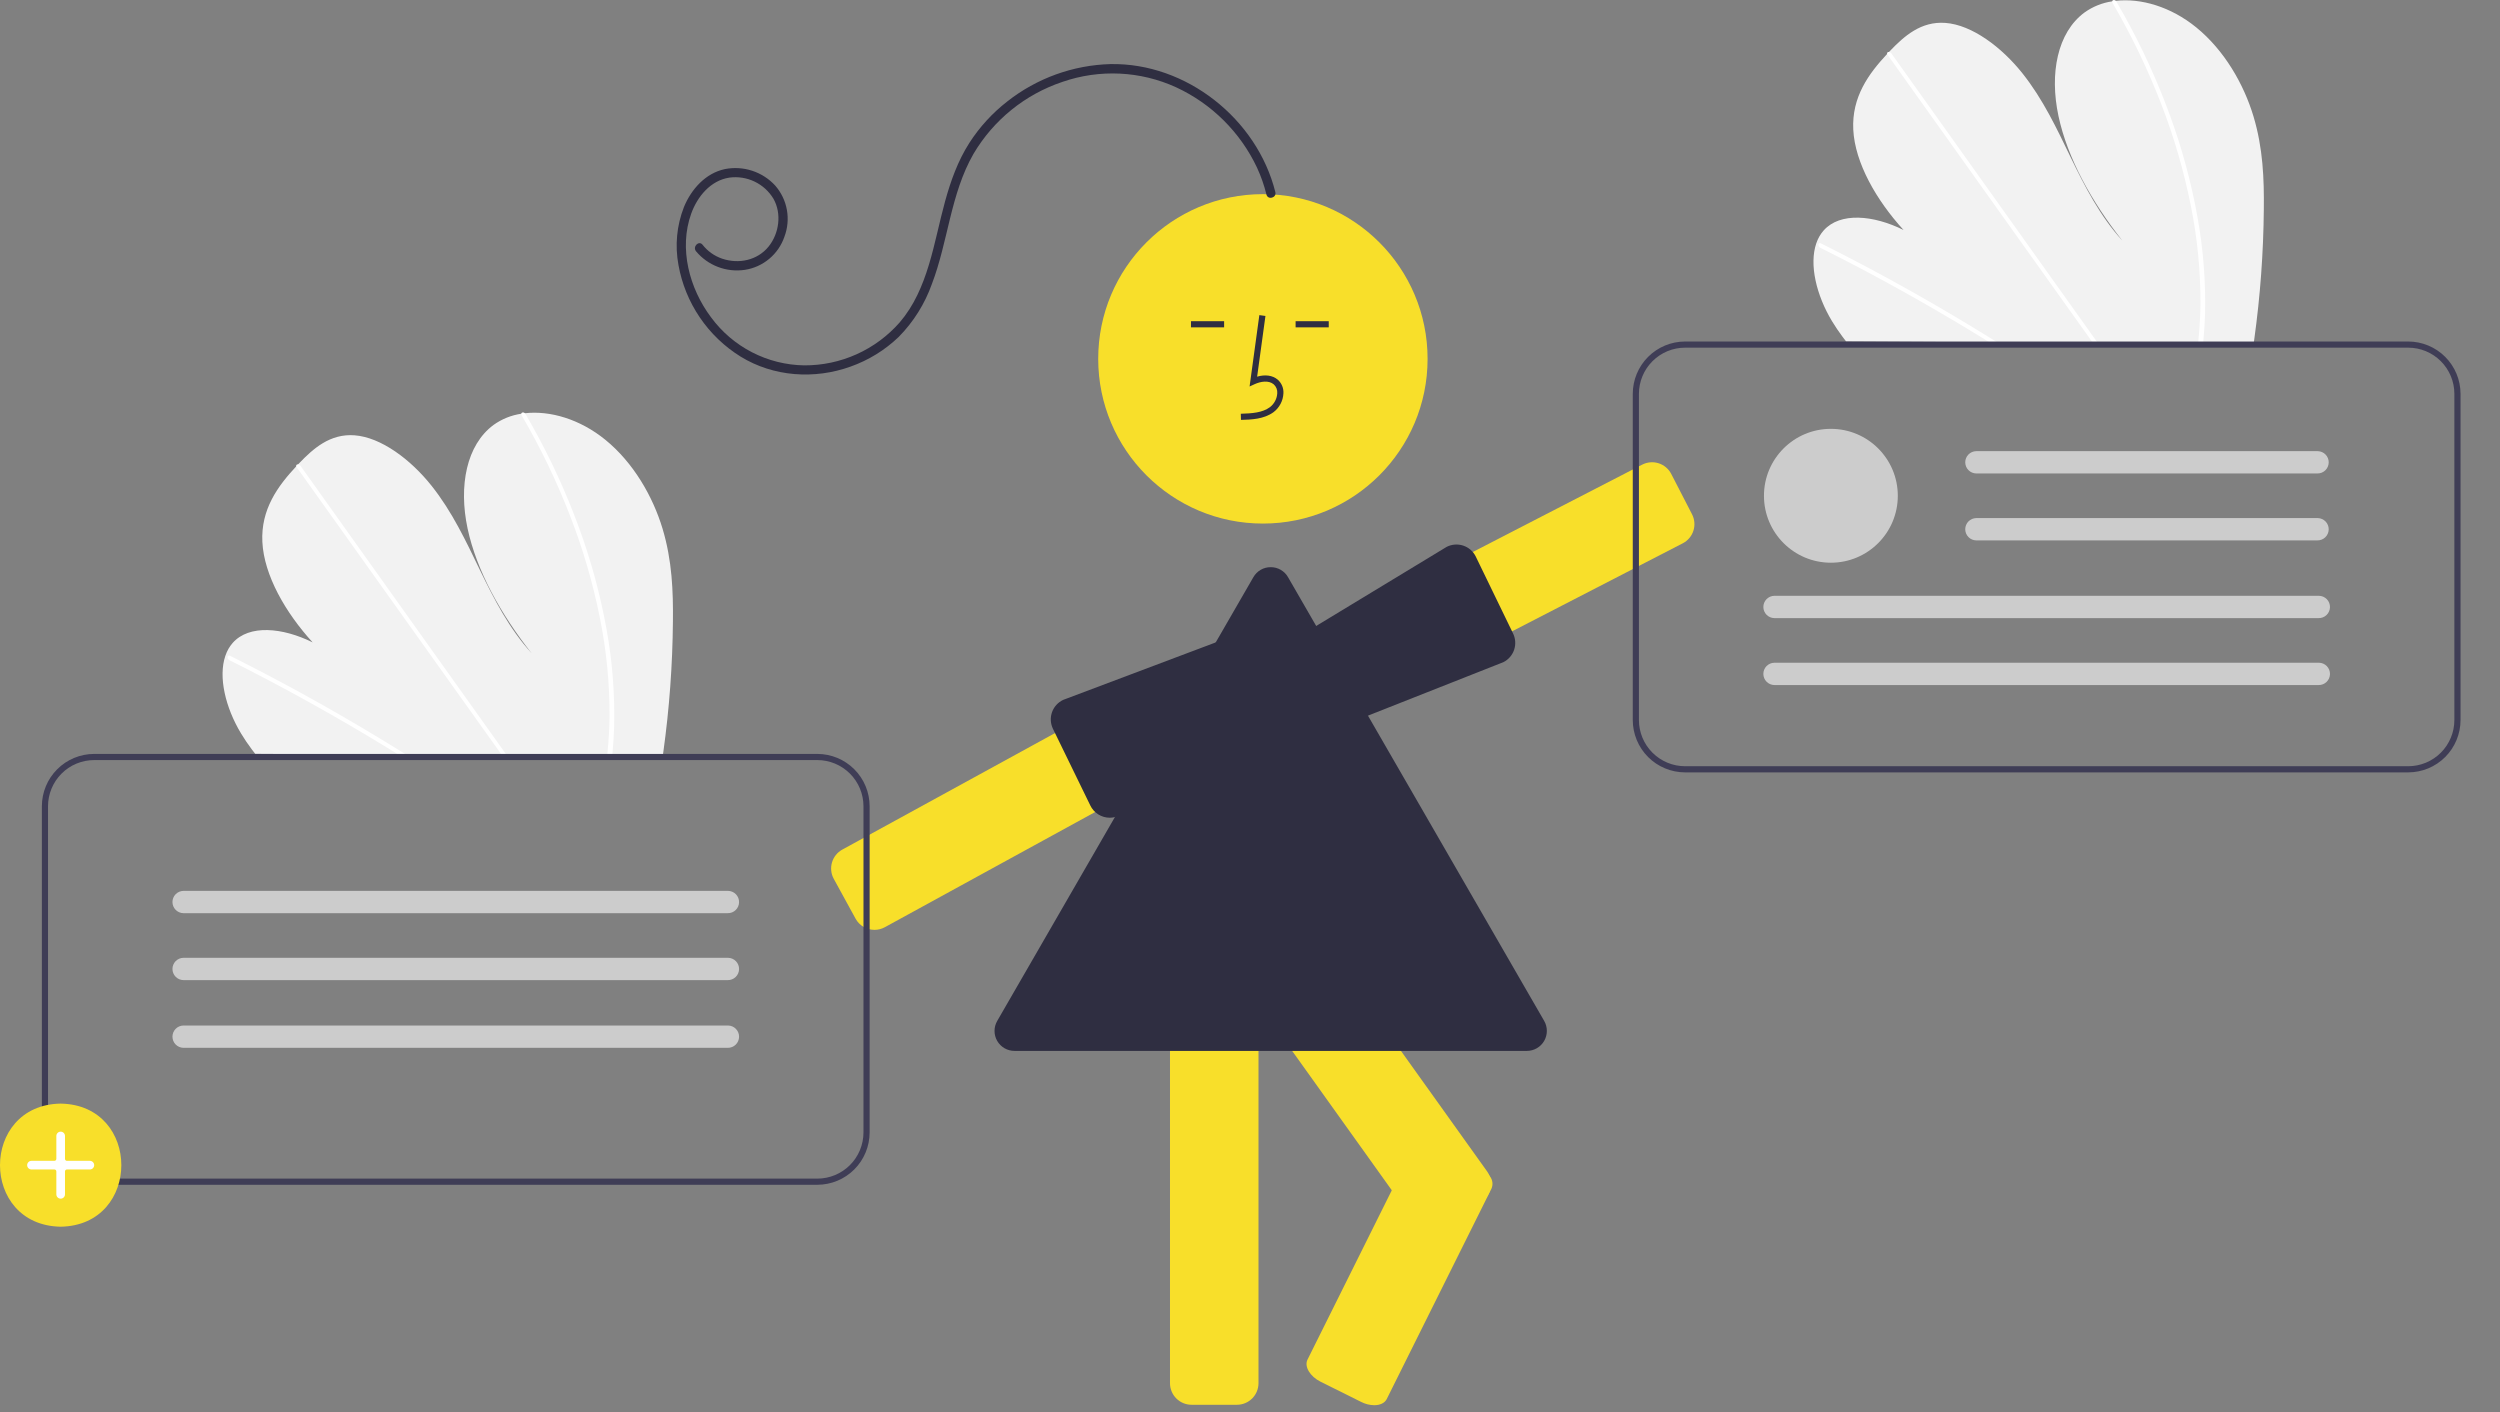 <svg width="400" height="226" viewBox="0 0 400 226" fill="none" xmlns="http://www.w3.org/2000/svg">
<rect x="0" y="0" width="400" height="226" fill="#808080" stroke="none"/>
<g clip-path="url(#clip0)">
<path d="M362.211 33.461C362.15 40.424 361.64 47.375 360.684 54.272C360.651 54.514 360.614 54.757 360.581 54.999L295.384 54.635C295.193 54.394 295.004 54.151 294.822 53.904C294.213 53.089 293.643 52.251 293.119 51.383C290.602 47.204 289.45 42.312 290.604 38.937L290.625 38.884C290.874 38.145 291.267 37.462 291.781 36.876C294.414 33.911 299.737 34.405 304.568 36.798C300.235 32.054 296.785 26.069 296.523 20.726C296.266 15.514 298.99 11.791 301.946 8.627C302.043 8.523 302.14 8.421 302.237 8.319C302.284 8.267 302.333 8.218 302.38 8.165C304.686 5.754 307.374 3.377 311.265 3.665C315.532 3.981 320.263 7.555 323.581 11.721C326.898 15.884 329.102 20.613 331.337 25.228C333.574 29.84 335.994 34.57 339.585 38.512C334.722 32.361 330.801 25.362 329.353 18.555C327.905 11.748 329.18 5.211 333.513 2.005C334.829 1.061 336.351 0.447 337.953 0.213C338.14 0.182 338.33 0.157 338.523 0.134C342.535 -0.322 347.325 1.066 351.4 4.383C355.888 8.035 359 13.449 360.548 18.589C362.096 23.729 362.261 28.677 362.211 33.461Z" fill="#F2F2F2"/>
<path d="M319.555 54.77L318.309 54.763C317.913 54.515 317.515 54.27 317.116 54.029C316.868 53.873 316.618 53.722 316.368 53.569C312.232 51.043 308.071 48.62 303.884 46.3C299.701 43.978 295.497 41.764 291.272 39.656C291.16 39.607 291.068 39.52 291.013 39.411C290.959 39.302 290.944 39.177 290.971 39.058C290.976 39.043 290.983 39.028 290.992 39.015C291.051 38.904 291.183 38.858 291.375 38.952C291.893 39.212 292.415 39.472 292.933 39.738C297.17 41.882 301.388 44.133 305.588 46.491C309.786 48.848 313.96 51.309 318.109 53.874C318.197 53.927 318.284 53.983 318.371 54.036C318.767 54.28 319.16 54.525 319.555 54.77Z" fill="white"/>
<path d="M335.63 54.859L334.859 54.855C334.685 54.611 334.514 54.368 334.34 54.125C330.255 48.395 326.171 42.666 322.087 36.937C315.4 27.556 308.715 18.177 302.032 8.797C301.992 8.746 301.963 8.689 301.945 8.627C301.888 8.419 302.041 8.297 302.236 8.319C302.319 8.331 302.398 8.36 302.468 8.405C302.538 8.449 302.598 8.508 302.644 8.578C306.393 13.838 310.141 19.097 313.888 24.353C320.54 33.686 327.192 43.018 333.842 52.349C334.265 52.941 334.688 53.537 335.111 54.129C335.285 54.372 335.459 54.616 335.63 54.859Z" fill="white"/>
<path d="M352.805 50.382C352.765 51.681 352.679 52.96 352.567 54.227C352.545 54.469 352.523 54.711 352.502 54.953L351.693 54.949C351.717 54.707 351.742 54.465 351.764 54.222C351.935 52.392 352.056 50.541 352.073 48.64C352.094 43.369 351.58 38.11 350.54 32.943C349.433 27.379 347.845 21.922 345.792 16.634C343.638 11.057 341.04 5.662 338.025 0.499C337.968 0.415 337.943 0.314 337.953 0.213C337.987 -0.018 338.294 -0.086 338.523 0.134C338.568 0.177 338.607 0.227 338.639 0.281C339.012 0.923 339.378 1.566 339.738 2.212C342.642 7.403 345.128 12.817 347.172 18.403C349.119 23.709 350.6 29.174 351.598 34.736C352.533 39.896 352.937 45.139 352.805 50.382Z" fill="white"/>
<path d="M107.667 99.445C107.606 106.408 107.096 113.359 106.14 120.257C106.107 120.499 106.07 120.741 106.037 120.983L40.84 120.619C40.648 120.378 40.46 120.135 40.278 119.889C39.669 119.073 39.098 118.235 38.575 117.367C36.057 113.189 34.905 108.296 36.06 104.921L36.081 104.869C36.33 104.129 36.723 103.447 37.236 102.86C39.869 99.896 45.193 100.39 50.024 102.782C45.691 98.039 42.24 92.053 41.978 86.71C41.721 81.498 44.446 77.775 47.401 74.612C47.498 74.507 47.595 74.405 47.692 74.304C47.739 74.251 47.789 74.202 47.836 74.15C50.142 71.739 52.83 69.362 56.721 69.649C60.988 69.965 65.719 73.54 69.036 77.706C72.353 81.868 74.558 86.597 76.792 91.212C79.029 95.824 81.45 100.554 85.04 104.497C80.178 98.345 76.257 91.346 74.809 84.54C73.361 77.733 74.635 71.195 78.969 67.989C80.284 67.046 81.807 66.431 83.409 66.197C83.596 66.166 83.785 66.141 83.978 66.119C87.99 65.662 92.78 67.05 96.856 70.367C101.344 74.019 104.455 79.434 106.004 84.574C107.552 89.713 107.717 94.662 107.667 99.445Z" fill="#F2F2F2"/>
<path d="M65.011 120.754L63.764 120.747C63.368 120.499 62.971 120.255 62.571 120.013C62.324 119.857 62.074 119.706 61.823 119.553C57.688 117.027 53.527 114.604 49.34 112.285C45.157 109.963 40.953 107.748 36.727 105.64C36.615 105.591 36.524 105.505 36.469 105.396C36.414 105.287 36.399 105.162 36.427 105.043C36.431 105.027 36.438 105.012 36.448 104.999C36.507 104.888 36.638 104.842 36.831 104.937C37.349 105.197 37.87 105.457 38.388 105.722C42.625 107.866 46.844 110.117 51.044 112.475C55.242 114.832 59.415 117.293 63.565 119.858C63.652 119.911 63.739 119.967 63.827 120.02C64.222 120.265 64.615 120.509 65.011 120.754Z" fill="white"/>
<path d="M81.085 120.843L80.314 120.839C80.141 120.596 79.97 120.352 79.796 120.109C75.711 114.38 71.626 108.65 67.543 102.921C60.856 93.541 54.171 84.161 47.488 74.781C47.448 74.731 47.419 74.673 47.401 74.611C47.344 74.403 47.496 74.282 47.692 74.303C47.774 74.315 47.853 74.344 47.924 74.389C47.994 74.434 48.054 74.493 48.099 74.562C51.848 79.823 55.597 85.081 59.344 90.338C65.996 99.671 72.647 109.003 79.298 118.334C79.721 118.926 80.144 119.521 80.567 120.113C80.741 120.357 80.915 120.6 81.085 120.843Z" fill="white"/>
<path d="M98.26 116.366C98.22 117.666 98.134 118.944 98.022 120.211C98 120.453 97.979 120.696 97.957 120.938L97.148 120.933C97.173 120.691 97.197 120.449 97.219 120.207C97.39 118.376 97.511 116.525 97.528 114.624C97.549 109.353 97.036 104.094 95.995 98.927C94.889 93.364 93.3 87.907 91.247 82.619C89.093 77.042 86.496 71.646 83.48 66.484C83.423 66.4 83.398 66.298 83.408 66.197C83.442 65.967 83.749 65.898 83.978 66.119C84.023 66.162 84.062 66.211 84.094 66.265C84.467 66.907 84.834 67.55 85.193 68.196C88.097 73.387 90.584 78.801 92.627 84.388C94.574 89.693 96.055 95.158 97.053 100.72C97.989 105.881 98.393 111.123 98.26 116.366Z" fill="white"/>
<path d="M139.921 148.778C139.302 148.779 138.694 148.613 138.161 148.298C137.628 147.983 137.19 147.531 136.892 146.988L133.402 140.613C132.964 139.811 132.862 138.868 133.119 137.991C133.375 137.114 133.969 136.374 134.77 135.934L187.892 106.841C188.694 106.403 189.637 106.301 190.514 106.557C191.391 106.813 192.131 107.407 192.571 108.208L196.061 114.583C196.499 115.385 196.601 116.328 196.344 117.205C196.088 118.083 195.494 118.822 194.693 119.262L141.571 148.356C141.065 148.633 140.498 148.779 139.921 148.778Z" fill="#F8DF2A"/>
<path d="M213.838 115.072C213.48 115.071 213.124 115.016 212.783 114.906C212.351 114.77 211.951 114.549 211.605 114.257C211.259 113.964 210.975 113.607 210.768 113.204L207.438 106.744C207.021 105.931 206.942 104.986 207.22 104.115C207.499 103.245 208.111 102.52 208.922 102.101L262.754 74.342C263.567 73.924 264.512 73.846 265.383 74.124C266.253 74.403 266.977 75.015 267.397 75.827L270.727 82.286C271.145 83.099 271.223 84.044 270.945 84.915C270.667 85.785 270.055 86.51 269.243 86.929L215.411 114.688C214.925 114.94 214.386 115.071 213.838 115.072Z" fill="#F8DF2A"/>
<path d="M212.868 116.635C212.228 116.635 211.6 116.457 211.055 116.12C210.51 115.784 210.068 115.303 209.781 114.731L206.521 108.236C206.152 107.503 206.058 106.664 206.254 105.867C206.275 105.78 206.3 105.692 206.329 105.604C206.395 105.406 206.467 105.097 206.55 104.738C206.814 103.596 207.142 102.174 207.813 101.837L231.466 87.498C231.871 87.292 232.313 87.168 232.765 87.133C233.218 87.098 233.674 87.153 234.105 87.294C234.537 87.436 234.936 87.662 235.28 87.959C235.624 88.255 235.906 88.617 236.11 89.023L242.076 101.323C242.484 102.14 242.552 103.086 242.264 103.953C241.977 104.819 241.357 105.537 240.541 105.947L214.387 116.274C213.916 116.512 213.396 116.635 212.868 116.635Z" fill="#2F2E41"/>
<path d="M202.064 83.771C216.617 83.771 228.414 71.972 228.414 57.417C228.414 42.862 216.617 31.063 202.064 31.063C187.512 31.063 175.714 42.862 175.714 57.417C175.714 71.972 187.512 83.771 202.064 83.771Z" fill="#F8DF2A"/>
<path d="M197.912 224.764H190.646C189.732 224.763 188.856 224.399 188.21 223.753C187.564 223.107 187.2 222.231 187.199 221.317V160.742C187.2 159.828 187.564 158.952 188.21 158.306C188.856 157.66 189.732 157.296 190.646 157.295H197.912C198.826 157.296 199.702 157.66 200.348 158.306C200.994 158.952 201.358 159.828 201.359 160.742V221.317C201.358 222.231 200.994 223.107 200.348 223.753C199.702 224.399 198.826 224.763 197.912 224.764Z" fill="#F8DF2A"/>
<path d="M229.222 197.098C228.673 197.099 228.132 196.969 227.644 196.718C227.155 196.467 226.734 196.104 226.414 195.657L191.187 146.382C190.657 145.638 190.443 144.714 190.593 143.813C190.742 142.911 191.244 142.106 191.986 141.574L197.898 137.346C198.642 136.815 199.566 136.601 200.467 136.751C201.368 136.901 202.174 137.402 202.706 138.145L237.933 187.42C238.463 188.164 238.677 189.088 238.527 189.989C238.377 190.891 237.876 191.696 237.134 192.229L231.222 196.456C230.639 196.874 229.94 197.098 229.222 197.098Z" fill="#F8DF2A"/>
<path d="M219.877 224.834C219.152 224.822 218.44 224.643 217.795 224.313L211.29 221.074C209.589 220.227 208.652 218.64 209.201 217.538L225.966 183.856C226.515 182.754 228.346 182.545 230.047 183.392L236.553 186.631C237.311 186.991 237.956 187.552 238.417 188.253C238.618 188.525 238.744 188.845 238.783 189.181C238.823 189.516 238.774 189.857 238.642 190.168L221.876 223.849C221.555 224.495 220.794 224.834 219.877 224.834Z" fill="#F8DF2A"/>
<path d="M177.558 130.836C176.904 130.835 176.264 130.648 175.713 130.298C175.161 129.947 174.72 129.448 174.44 128.857L168.455 116.573C168.262 116.163 168.151 115.72 168.129 115.267C168.108 114.815 168.175 114.362 168.328 113.936C168.482 113.51 168.717 113.118 169.022 112.783C169.327 112.448 169.694 112.176 170.104 111.983L196.025 102.217C196.685 101.905 198.006 102.525 199.068 103.022C199.401 103.179 199.688 103.314 199.885 103.384C199.972 103.415 200.056 103.45 200.139 103.487C200.886 103.825 201.488 104.418 201.836 105.16L204.931 111.736C205.319 112.563 205.363 113.511 205.054 114.371C204.744 115.23 204.106 115.932 203.28 116.323L179.045 130.498C178.581 130.719 178.073 130.835 177.558 130.836Z" fill="#2F2E41"/>
<path d="M198.556 67.184L198.529 66.2C200.361 66.148 201.976 66.034 203.19 65.147C203.534 64.881 203.816 64.544 204.019 64.16C204.221 63.775 204.338 63.351 204.362 62.917C204.383 62.652 204.343 62.385 204.245 62.138C204.146 61.891 203.992 61.67 203.794 61.492C202.989 60.811 201.693 61.032 200.748 61.465L199.933 61.838L201.495 50.419L202.471 50.553L201.142 60.266C202.426 59.889 203.615 60.051 204.43 60.74C204.743 61.013 204.988 61.355 205.147 61.738C205.306 62.122 205.374 62.537 205.346 62.952C205.317 63.535 205.161 64.105 204.889 64.621C204.617 65.138 204.235 65.589 203.77 65.942C202.211 67.082 200.185 67.139 198.556 67.184Z" fill="#2F2E41"/>
<path d="M212.599 51.391H207.296V52.376H212.599V51.391Z" fill="#2F2E41"/>
<path d="M195.859 51.391H190.556V52.376H195.859V51.391Z" fill="#2F2E41"/>
<path d="M244.296 168.145H162.329C161.767 168.147 161.214 168 160.726 167.72C160.238 167.439 159.833 167.035 159.552 166.548C159.271 166.06 159.123 165.507 159.124 164.945C159.125 164.382 159.275 163.83 159.558 163.343L200.541 92.348C200.82 91.859 201.223 91.453 201.71 91.172C202.197 90.891 202.75 90.744 203.313 90.748C203.875 90.744 204.428 90.891 204.915 91.172C205.403 91.453 205.806 91.859 206.084 92.348L247.068 163.343C247.349 163.83 247.496 164.382 247.496 164.944C247.496 165.506 247.349 166.058 247.068 166.544C246.787 167.031 246.383 167.435 245.896 167.716C245.41 167.997 244.858 168.145 244.296 168.145Z" fill="#2F2E41"/>
<path d="M204.055 30.739C201.133 19.024 189.807 10.03 177.671 10.254C171.663 10.422 165.869 12.523 161.149 16.245C158.769 18.098 156.721 20.339 155.09 22.876C153.261 25.731 152.112 28.954 151.215 32.206C149.404 38.779 148.55 46.217 143.952 51.584C142.045 53.757 139.695 55.495 137.059 56.681C134.423 57.867 131.563 58.474 128.673 58.459C125.761 58.414 122.899 57.695 120.311 56.358C117.723 55.022 115.48 53.104 113.757 50.756C110.296 46.141 108.592 39.759 110.591 34.189C111.573 31.456 113.682 28.875 116.7 28.419C118.076 28.233 119.476 28.453 120.729 29.052C121.981 29.652 123.031 30.605 123.749 31.794C125.106 34.175 124.672 37.353 122.972 39.453C121.182 41.665 118.189 42.278 115.55 41.389C114.31 40.967 113.219 40.193 112.411 39.162C111.821 38.416 110.775 39.461 111.359 40.199C112.295 41.322 113.504 42.186 114.869 42.707C116.235 43.229 117.711 43.392 119.157 43.179C120.6 42.961 121.956 42.35 123.076 41.414C124.196 40.478 125.037 39.252 125.509 37.871C126.025 36.501 126.161 35.017 125.901 33.576C125.641 32.135 124.995 30.792 124.032 29.689C123.029 28.598 121.762 27.783 120.354 27.321C118.945 26.86 117.442 26.767 115.987 27.053C112.872 27.713 110.609 30.276 109.435 33.116C108.278 36.066 107.973 39.282 108.554 42.398C109.09 45.404 110.254 48.264 111.969 50.79C113.683 53.317 115.911 55.454 118.507 57.062C123.759 60.288 130.315 60.732 136.078 58.66C138.957 57.641 141.587 56.022 143.792 53.909C146.162 51.504 147.976 48.609 149.106 45.427C151.704 38.623 152.085 31.011 155.761 24.615C158.967 19.185 164.025 15.095 170.005 13.095C175.95 11.041 182.457 11.353 188.178 13.967C193.867 16.602 198.449 21.152 201.124 26.823C201.761 28.204 202.265 29.644 202.629 31.121C202.859 32.045 204.286 31.662 204.055 30.739Z" fill="#2F2E41"/>
<path d="M385.315 123.581H269.613C267.394 123.578 265.267 122.696 263.697 121.126C262.128 119.557 261.246 117.429 261.243 115.21V63.013C261.246 60.794 262.128 58.666 263.697 57.097C265.267 55.527 267.394 54.645 269.613 54.642H385.315C387.534 54.645 389.662 55.527 391.231 57.097C392.8 58.666 393.683 60.794 393.685 63.013V115.21C393.683 117.429 392.8 119.557 391.231 121.126C389.662 122.696 387.534 123.578 385.315 123.581ZM269.613 55.627C267.655 55.629 265.778 56.408 264.393 57.793C263.009 59.178 262.23 61.055 262.228 63.013V115.21C262.23 117.168 263.009 119.045 264.393 120.43C265.778 121.815 267.655 122.594 269.613 122.596H385.315C387.273 122.594 389.15 121.815 390.535 120.43C391.919 119.045 392.698 117.168 392.7 115.21V63.013C392.698 61.055 391.919 59.178 390.535 57.793C389.15 56.408 387.273 55.629 385.315 55.627H269.613Z" fill="#3F3D56"/>
<path d="M292.941 90.034C298.855 90.034 303.649 85.239 303.649 79.324C303.649 73.41 298.855 68.615 292.941 68.615C287.028 68.615 282.234 73.41 282.234 79.324C282.234 85.239 287.028 90.034 292.941 90.034Z" fill="#CCCCCC"/>
<path d="M316.194 72.185C315.726 72.193 315.279 72.384 314.951 72.718C314.623 73.052 314.439 73.501 314.439 73.97C314.439 74.438 314.623 74.887 314.951 75.221C315.279 75.555 315.726 75.747 316.194 75.754H370.784C371.257 75.761 371.713 75.58 372.052 75.251C372.391 74.922 372.586 74.471 372.594 73.999C372.601 73.526 372.422 73.07 372.093 72.73C371.765 72.39 371.315 72.194 370.843 72.185C370.824 72.184 370.804 72.184 370.784 72.185H316.194Z" fill="#CCCCCC"/>
<path d="M316.194 82.894C315.726 82.902 315.279 83.094 314.951 83.427C314.623 83.761 314.439 84.211 314.439 84.679C314.439 85.147 314.623 85.597 314.951 85.931C315.279 86.265 315.726 86.456 316.194 86.464H370.784C371.257 86.47 371.713 86.289 372.052 85.96C372.391 85.631 372.586 85.181 372.594 84.708C372.601 84.236 372.422 83.779 372.093 83.439C371.765 83.099 371.315 82.903 370.843 82.894C370.824 82.894 370.804 82.894 370.784 82.894H316.194Z" fill="#CCCCCC"/>
<path d="M283.892 95.329C283.424 95.337 282.977 95.528 282.649 95.862C282.321 96.196 282.137 96.645 282.137 97.114C282.137 97.582 282.321 98.031 282.649 98.365C282.977 98.699 283.424 98.891 283.892 98.898H370.978C371.212 98.903 371.446 98.861 371.664 98.775C371.883 98.689 372.082 98.561 372.251 98.398C372.42 98.235 372.555 98.04 372.649 97.825C372.742 97.609 372.792 97.378 372.796 97.143C372.8 96.908 372.757 96.675 372.671 96.457C372.585 96.238 372.456 96.039 372.292 95.871C372.129 95.702 371.934 95.568 371.718 95.475C371.503 95.382 371.271 95.332 371.036 95.329C371.017 95.329 370.997 95.329 370.978 95.329H283.892Z" fill="#CCCCCC"/>
<path d="M283.892 106.038C283.424 106.046 282.977 106.237 282.649 106.571C282.321 106.905 282.137 107.354 282.137 107.823C282.137 108.291 282.321 108.74 282.649 109.074C282.977 109.408 283.424 109.6 283.892 109.607H370.978C371.212 109.612 371.446 109.57 371.664 109.484C371.883 109.398 372.082 109.27 372.251 109.107C372.42 108.944 372.555 108.749 372.649 108.534C372.742 108.318 372.792 108.087 372.796 107.852C372.8 107.617 372.757 107.384 372.671 107.166C372.585 106.947 372.456 106.748 372.292 106.58C372.129 106.411 371.934 106.277 371.718 106.184C371.503 106.091 371.271 106.041 371.036 106.038C371.017 106.038 370.997 106.038 370.978 106.038H283.892Z" fill="#CCCCCC"/>
<path d="M130.771 189.565H15.069C12.85 189.563 10.722 188.68 9.153 187.111C7.584 185.541 6.701 183.414 6.699 181.194V128.998C6.701 126.778 7.584 124.65 9.153 123.081C10.722 121.512 12.85 120.629 15.069 120.626H130.771C132.99 120.629 135.117 121.512 136.686 123.081C138.255 124.65 139.138 126.778 139.141 128.998V181.194C139.138 183.414 138.255 185.541 136.686 187.111C135.117 188.68 132.99 189.563 130.771 189.565ZM15.069 121.611C13.111 121.614 11.233 122.392 9.849 123.777C8.464 125.162 7.686 127.039 7.683 128.998V181.194C7.686 183.152 8.464 185.03 9.849 186.415C11.233 187.799 13.111 188.578 15.069 188.58H130.771C132.729 188.578 134.606 187.799 135.99 186.415C137.375 185.03 138.154 183.152 138.156 181.194V128.998C138.154 127.039 137.375 125.162 135.99 123.777C134.606 122.392 132.729 121.614 130.771 121.611H15.069Z" fill="#3F3D56"/>
<path d="M29.348 142.54C28.88 142.548 28.433 142.739 28.105 143.073C27.776 143.407 27.593 143.856 27.593 144.325C27.593 144.793 27.776 145.242 28.105 145.576C28.433 145.91 28.88 146.102 29.348 146.109H116.433C116.668 146.114 116.901 146.072 117.12 145.986C117.338 145.9 117.538 145.772 117.707 145.609C117.876 145.446 118.011 145.251 118.104 145.036C118.198 144.82 118.248 144.589 118.252 144.354C118.256 144.119 118.213 143.886 118.127 143.668C118.04 143.449 117.912 143.25 117.748 143.082C117.585 142.913 117.39 142.779 117.174 142.686C116.958 142.593 116.727 142.543 116.492 142.54C116.472 142.539 116.453 142.539 116.433 142.54H29.348Z" fill="#CCCCCC"/>
<path d="M29.348 153.249C28.88 153.257 28.433 153.448 28.105 153.782C27.776 154.116 27.593 154.565 27.593 155.034C27.593 155.502 27.776 155.951 28.105 156.285C28.433 156.619 28.88 156.811 29.348 156.818H116.433C116.668 156.823 116.901 156.781 117.12 156.695C117.338 156.609 117.538 156.481 117.707 156.318C117.876 156.155 118.011 155.96 118.104 155.745C118.198 155.529 118.248 155.298 118.252 155.063C118.256 154.828 118.213 154.595 118.127 154.377C118.04 154.158 117.912 153.959 117.748 153.791C117.585 153.622 117.39 153.488 117.174 153.395C116.958 153.302 116.727 153.252 116.492 153.249C116.472 153.248 116.453 153.248 116.433 153.249H29.348Z" fill="#CCCCCC"/>
<path d="M29.348 164.082C28.88 164.09 28.433 164.281 28.105 164.615C27.776 164.949 27.593 165.399 27.593 165.867C27.593 166.335 27.776 166.785 28.105 167.119C28.433 167.453 28.88 167.644 29.348 167.652H116.433C116.668 167.656 116.901 167.614 117.12 167.528C117.338 167.443 117.538 167.315 117.707 167.151C117.876 166.988 118.011 166.794 118.104 166.578C118.198 166.363 118.248 166.131 118.252 165.896C118.256 165.662 118.213 165.428 118.127 165.21C118.04 164.992 117.912 164.793 117.748 164.624C117.585 164.456 117.39 164.321 117.174 164.228C116.958 164.135 116.727 164.086 116.492 164.082C116.472 164.082 116.453 164.082 116.433 164.082H29.348Z" fill="#CCCCCC"/>
<path d="M9.707 176.576C22.651 176.797 22.649 196.054 9.707 196.273C-3.237 196.052 -3.235 176.795 9.707 176.576Z" fill="#F8DF2A"/>
<path d="M9.707 191.787C9.524 191.787 9.348 191.714 9.218 191.584C9.088 191.454 9.015 191.279 9.015 191.095V187.425C9.015 187.344 8.983 187.265 8.925 187.207C8.867 187.149 8.788 187.117 8.707 187.117H5.038C4.854 187.117 4.678 187.044 4.548 186.914C4.418 186.784 4.345 186.608 4.345 186.425C4.345 186.241 4.418 186.065 4.548 185.935C4.678 185.805 4.854 185.732 5.038 185.732H8.707C8.789 185.732 8.867 185.7 8.925 185.642C8.983 185.584 9.015 185.506 9.015 185.424V181.754C9.016 181.571 9.089 181.395 9.218 181.266C9.348 181.137 9.524 181.064 9.707 181.064C9.89 181.064 10.066 181.137 10.196 181.266C10.325 181.395 10.399 181.571 10.399 181.754V185.424C10.399 185.506 10.432 185.584 10.489 185.642C10.547 185.7 10.626 185.732 10.707 185.732H14.377C14.56 185.732 14.736 185.805 14.866 185.935C14.996 186.065 15.069 186.241 15.069 186.425C15.069 186.608 14.996 186.784 14.866 186.914C14.736 187.044 14.56 187.117 14.377 187.117H10.707C10.626 187.117 10.547 187.149 10.489 187.207C10.432 187.265 10.399 187.344 10.399 187.425V191.095C10.399 191.278 10.326 191.454 10.196 191.584C10.066 191.714 9.891 191.787 9.707 191.787Z" fill="white"/>
</g>
<defs>
<clipPath id="clip0">
<rect width="400" height="225.512" fill="white"/>
</clipPath>
</defs>
</svg>
